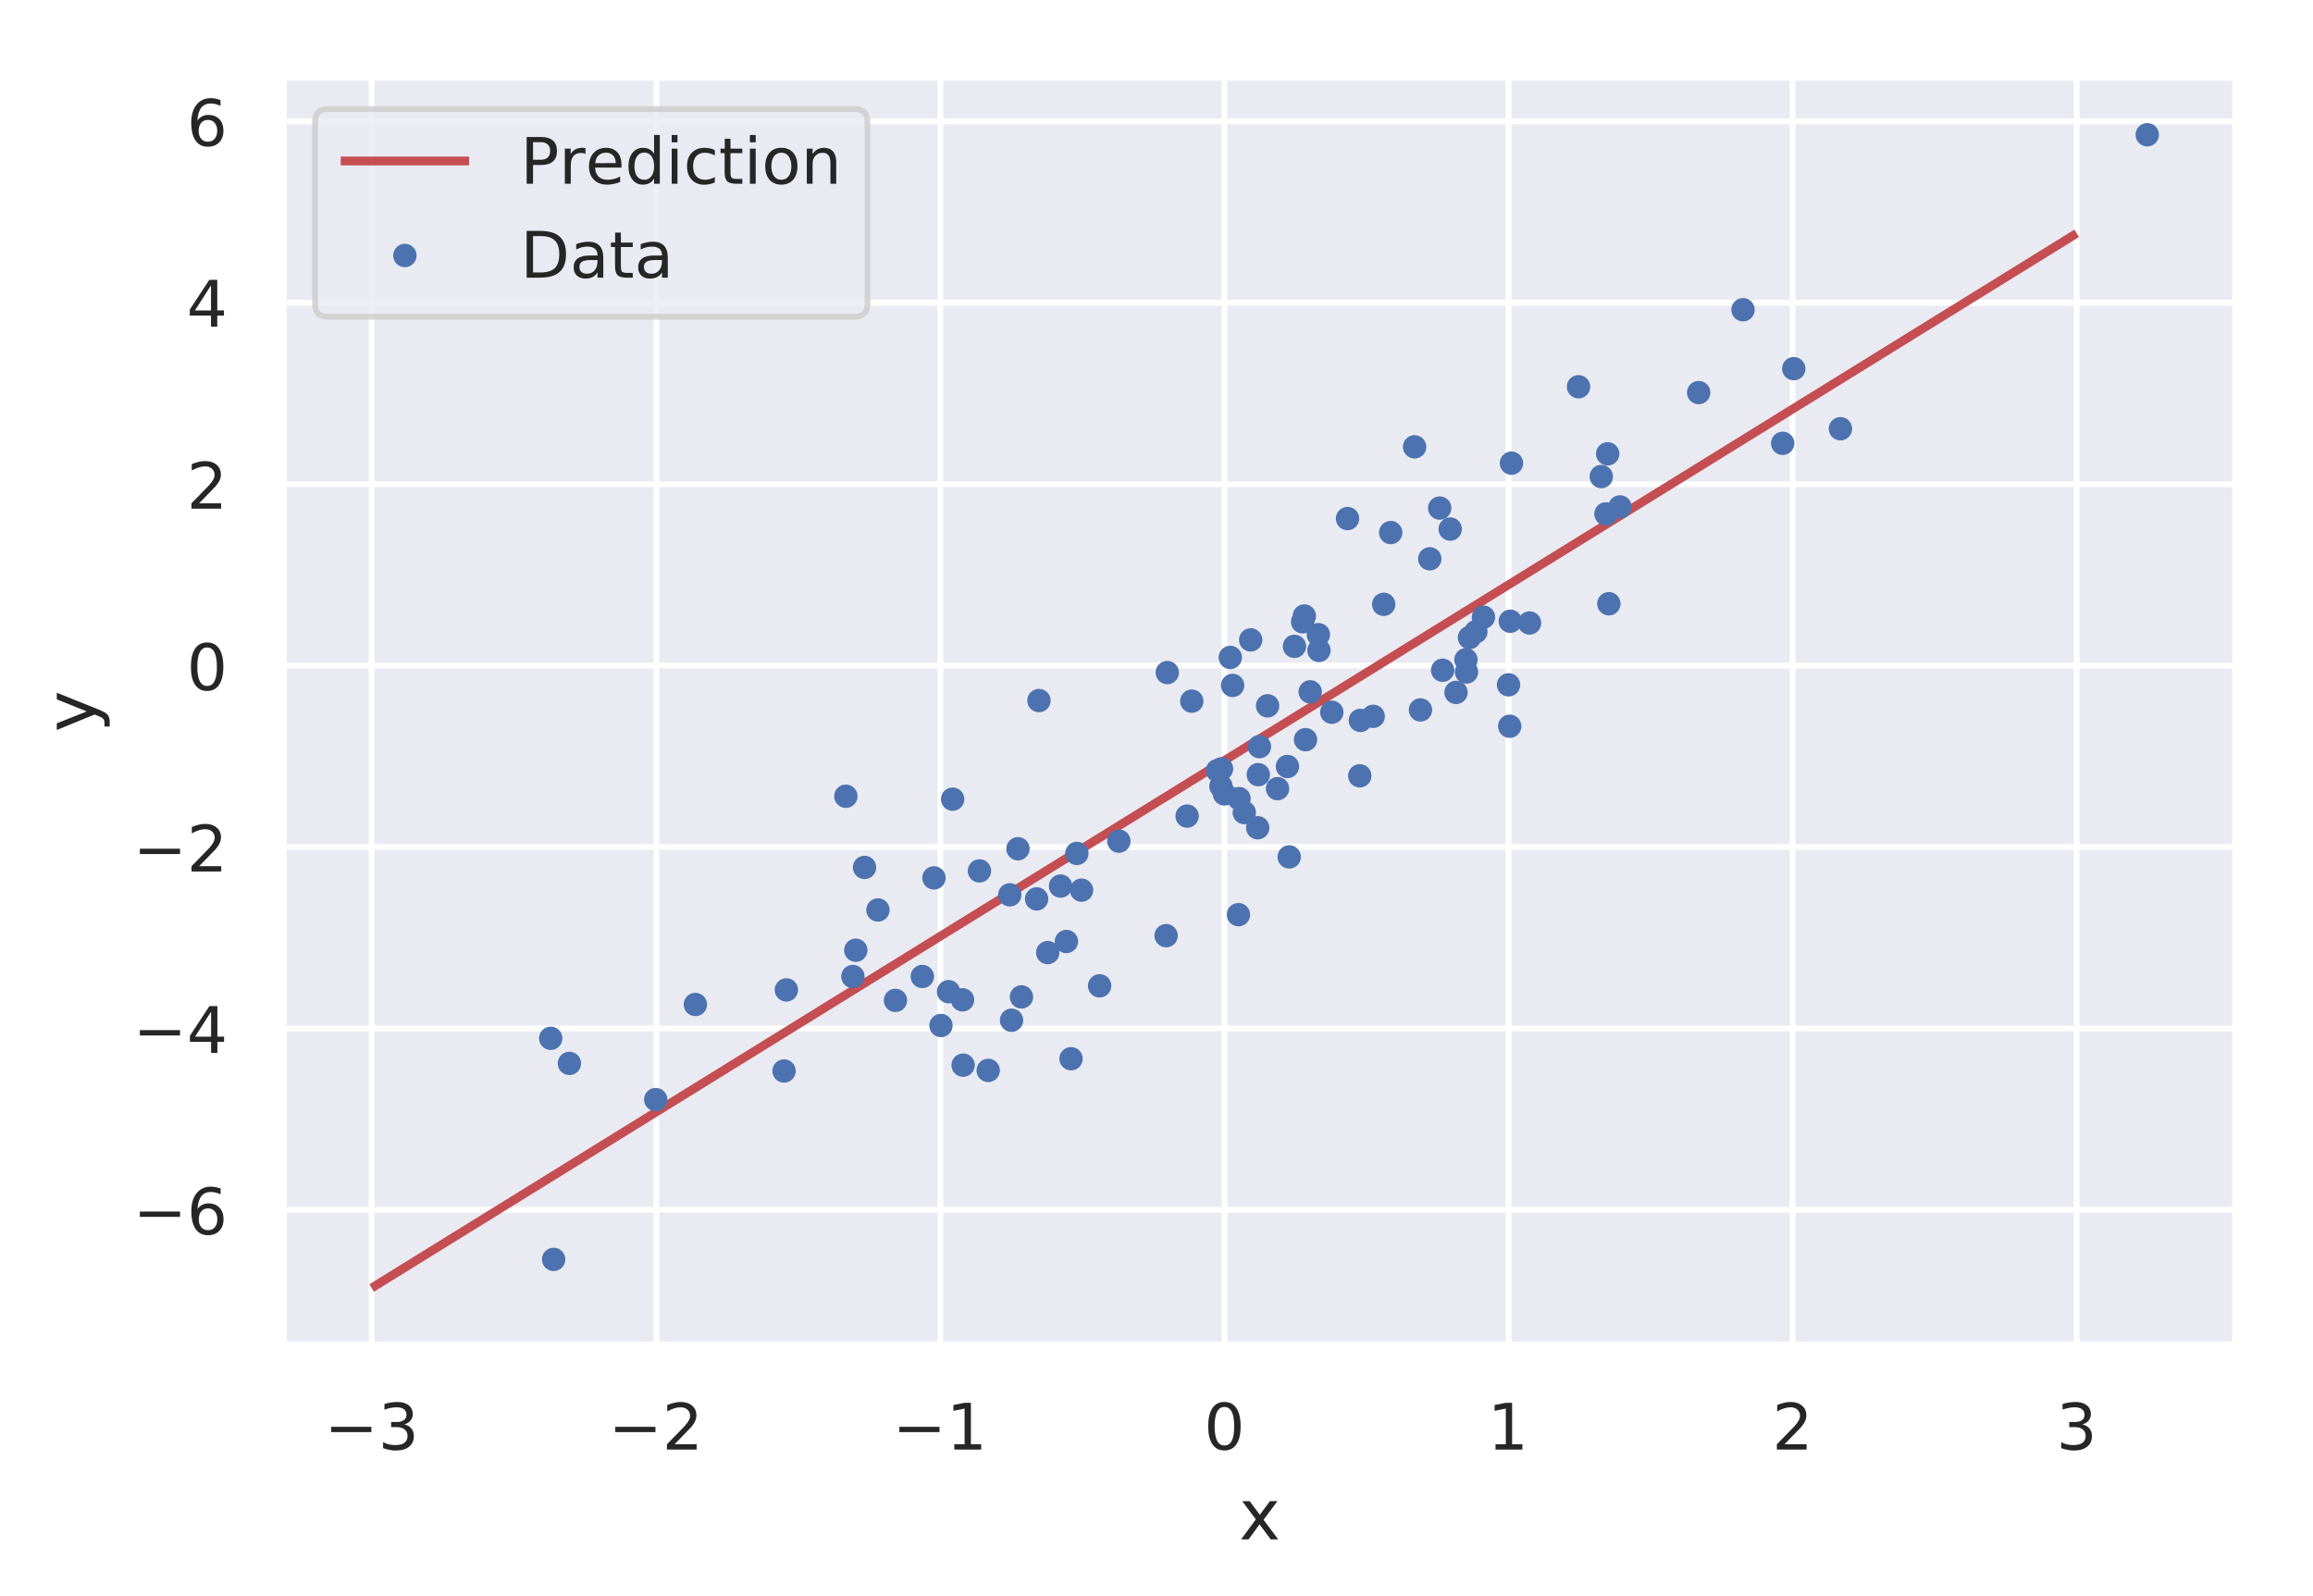 <svg height="364.8" viewBox="0 0 396.5 273.6" width="528.7" xmlns="http://www.w3.org/2000/svg" xmlns:xlink="http://www.w3.org/1999/xlink"><defs><style>*{stroke-linecap:butt;stroke-linejoin:round}</style></defs><g id="figure_1"><path d="M0 273.6h396.5V0H0z" fill="#fff" id="patch_1"/><g id="axes_1"><path d="M48.5 230.6h334.8V13.2H48.5z" fill="#eaeaf2" id="patch_2"/><g id="matplotlib.axis_1"><g id="xtick_1"><path clip-path="url(#p53a7d5fa0a)" d="M63.7 230.6V13.2" fill="none" stroke="#fff" stroke-linecap="round" id="line2d_1"/><g id="text_1"><defs><path d="M10.6 35.5h62.6v-8.3H10.6z" id="DejaVuSans-8722"/><path d="M40.6 39.3q7-1.5 11-6.3t4-11.8q0-10.8-7.4-16.7-7.4-6-21.1-6-4.6 0-9.4 1-4.9.9-10 2.7v9.5q4-2.4 8.9-3.6Q21.5 7 26.8 7q9.3 0 14.1 3.6 4.9 3.7 4.9 10.7 0 6.4-4.5 10Q36.8 35 28.7 35h-8.5V43h9q7.2 0 11 3 3.9 2.8 3.9 8.3 0 5.6-4 8.6t-11.4 3q-4 0-8.7-.9-4.6-.8-10.2-2.7v8.8q5.6 1.6 10.5 2.3 5 .8 9.3.8 11.2 0 17.8-5 6.5-5.2 6.5-13.9 0-6-3.5-10.2-3.4-4.2-9.8-5.8z" id="DejaVuSans-51"/></defs><g transform="matrix(.11 0 0 -.11 55.6 248.5)" fill="#262626"><use xlink:href="#DejaVuSans-8722"/><use x="83.8" xlink:href="#DejaVuSans-51"/></g></g></g><g id="xtick_2"><path clip-path="url(#p53a7d5fa0a)" d="M112.5 230.6V13.2" fill="none" stroke="#fff" stroke-linecap="round" id="line2d_2"/><g id="text_2"><defs><path d="M19.2 8.3h34.4V0H7.3v8.3l15.3 15.6q9.7 9.8 12.2 12.6 4.7 5.3 6.6 9 2 3.7 2 7.3 0 5.8-4.2 9.5-4 3.6-10.6 3.6-4.6 0-9.8-1.6-5.1-1.6-11-4.9v10q6 2.4 11.1 3.6 5.2 1.2 9.5 1.2 11.4 0 18-5.7 6.8-5.6 6.8-15 0-4.6-1.7-8.6-1.6-4-6-9.5l-7.9-8.2L19.2 8.3z" id="DejaVuSans-50"/></defs><g transform="matrix(.11 0 0 -.11 104.3 248.5)" fill="#262626"><use xlink:href="#DejaVuSans-8722"/><use x="83.8" xlink:href="#DejaVuSans-50"/></g></g></g><g id="xtick_3"><path clip-path="url(#p53a7d5fa0a)" d="M161.2 230.6V13.2" fill="none" stroke="#fff" stroke-linecap="round" id="line2d_3"/><g id="text_3"><defs><path d="M12.4 8.3h16.1v55.6L11 60.4v9l17.4 3.5h9.9V8.3h16V0H12.5z" id="DejaVuSans-49"/></defs><g transform="matrix(.11 0 0 -.11 153 248.5)" fill="#262626"><use xlink:href="#DejaVuSans-8722"/><use x="83.8" xlink:href="#DejaVuSans-49"/></g></g></g><g id="xtick_4"><path clip-path="url(#p53a7d5fa0a)" d="M209.9 230.6V13.2" fill="none" stroke="#fff" stroke-linecap="round" id="line2d_4"/><g id="text_4"><defs><path d="M31.8 66.4q-7.6 0-11.5-7.5-3.8-7.5-3.8-22.5t3.8-22.5q3.9-7.5 11.5-7.5 7.7 0 11.5 7.5T47 36.4q0 15-3.8 22.5t-11.5 7.5zm0 7.8q12.2 0 18.7-9.7T57 36.4Q57 18 50.5 8.3 44-1.4 31.8-1.4 19.5-1.4 13 8.3q-6.5 9.7-6.5 28 0 18.5 6.5 28.2 6.4 9.7 18.7 9.7z" id="DejaVuSans-48"/></defs><use xlink:href="#DejaVuSans-48" transform="matrix(.11 0 0 -.11 206.4 248.5)" fill="#262626"/></g></g><g id="xtick_5"><path clip-path="url(#p53a7d5fa0a)" d="M258.6 230.6V13.2" fill="none" stroke="#fff" stroke-linecap="round" id="line2d_5"/><use xlink:href="#DejaVuSans-49" transform="matrix(.11 0 0 -.11 255 248.5)" fill="#262626" id="text_5"/></g><g id="xtick_6"><path clip-path="url(#p53a7d5fa0a)" d="M307.3 230.6V13.2" fill="none" stroke="#fff" stroke-linecap="round" id="line2d_6"/><use xlink:href="#DejaVuSans-50" transform="matrix(.11 0 0 -.11 303.8 248.5)" fill="#262626" id="text_6"/></g><g id="xtick_7"><path clip-path="url(#p53a7d5fa0a)" d="M356 230.6V13.2" fill="none" stroke="#fff" stroke-linecap="round" id="line2d_7"/><use xlink:href="#DejaVuSans-51" transform="matrix(.11 0 0 -.11 352.5 248.5)" fill="#262626" id="text_7"/></g><g id="text_8"><defs><path d="M54.9 54.7L35 28 56 0H45.3l-16 21.5L13.6 0H2.9L24 28.6l-19.4 26h10.6l14.5-19.4 14.5 19.5z" id="DejaVuSans-120"/></defs><use xlink:href="#DejaVuSans-120" transform="matrix(.12 0 0 -.12 212.4 263.9)" fill="#262626"/></g></g><g id="matplotlib.axis_2"><g id="ytick_1"><path clip-path="url(#p53a7d5fa0a)" d="M48.5 207.4h334.8" fill="none" stroke="#fff" stroke-linecap="round" id="line2d_8"/><g id="text_9"><defs><path d="M33 40.4q-6.6 0-10.5-4.6-3.9-4.5-3.9-12.4T22.5 11Q26.4 6.4 33 6.4q6.7 0 10.5 4.6 4 4.5 4 12.4t-4 12.4q-3.8 4.6-10.5 4.6zm19.6 30.9v-9Q48.9 64.1 45 65q-3.8 1-7.5 1-9.8 0-15-6.7-5-6.6-5.8-19.9 2.9 4.3 7.2 6.5 4.4 2.3 9.6 2.3 11 0 17.4-6.7 6.3-6.6 6.3-18.1 0-11.2-6.6-18Q44-1.4 33-1.4q-12.6 0-19.3 9.7Q7 18 7 36.3 7 53.8 15.2 64q8.2 10.3 22 10.3 3.7 0 7.5-.7 3.8-.8 7.9-2.2z" id="DejaVuSans-54"/></defs><g transform="matrix(.11 0 0 -.11 22.8 211.6)" fill="#262626"><use xlink:href="#DejaVuSans-8722"/><use x="83.8" xlink:href="#DejaVuSans-54"/></g></g></g><g id="ytick_2"><path clip-path="url(#p53a7d5fa0a)" d="M48.5 176.3h334.8" fill="none" stroke="#fff" stroke-linecap="round" id="line2d_9"/><g id="text_10"><defs><path d="M37.8 64.3l-25-39h25zM35.2 73h12.4V25.4H58v-8.2H47.6V0h-9.8v17.2h-33v9.5z" id="DejaVuSans-52"/></defs><g transform="matrix(.11 0 0 -.11 22.8 180.5)" fill="#262626"><use xlink:href="#DejaVuSans-8722"/><use x="83.8" xlink:href="#DejaVuSans-52"/></g></g></g><g id="ytick_3"><path clip-path="url(#p53a7d5fa0a)" d="M48.5 145.2h334.8" fill="none" stroke="#fff" stroke-linecap="round" id="line2d_10"/><g transform="matrix(.11 0 0 -.11 22.8 149.4)" fill="#262626" id="text_11"><use xlink:href="#DejaVuSans-8722"/><use x="83.8" xlink:href="#DejaVuSans-50"/></g></g><g id="ytick_4"><path clip-path="url(#p53a7d5fa0a)" d="M48.5 114.1h334.8" fill="none" stroke="#fff" stroke-linecap="round" id="line2d_11"/><use xlink:href="#DejaVuSans-48" transform="matrix(.11 0 0 -.11 32 118.3)" fill="#262626" id="text_12"/></g><g id="ytick_5"><path clip-path="url(#p53a7d5fa0a)" d="M48.5 83h334.8" fill="none" stroke="#fff" stroke-linecap="round" id="line2d_12"/><use xlink:href="#DejaVuSans-50" transform="matrix(.11 0 0 -.11 32 87.2)" fill="#262626" id="text_13"/></g><g id="ytick_6"><path clip-path="url(#p53a7d5fa0a)" d="M48.5 51.9h334.8" fill="none" stroke="#fff" stroke-linecap="round" id="line2d_13"/><use xlink:href="#DejaVuSans-52" transform="matrix(.11 0 0 -.11 32 56)" fill="#262626" id="text_14"/></g><g id="ytick_7"><path clip-path="url(#p53a7d5fa0a)" d="M48.5 20.8h334.8" fill="none" stroke="#fff" stroke-linecap="round" id="line2d_14"/><use xlink:href="#DejaVuSans-54" transform="matrix(.11 0 0 -.11 32 25)" fill="#262626" id="text_15"/></g><g id="text_16"><defs><path d="M32.2-5q-3.8-9.8-7.5-12.8-3.6-3-9.6-3H7.9v7.5h5.3q3.7 0 5.7 1.8 2.1 1.7 4.6 8.3l1.6 4L3 54.8h9.5l17-42.8 17.2 42.8h9.5z" id="DejaVuSans-121"/></defs><use xlink:href="#DejaVuSans-121" transform="matrix(0 -.12 -.12 0 16.3 125.5)" fill="#262626"/></g></g><path clip-path="url(#p53a7d5fa0a)" d="M63.7 220.8L356 40" fill="none" stroke="#c44e52" stroke-linecap="round" stroke-width="1.5" id="line2d_15"/><g id="line2d_16"><defs><path d="M0 1.5a1.5 1.5 0 100-3 1.5 1.5 0 000 3z" id="m65efba4556" stroke="#4c72b0"/></defs><g clip-path="url(#p53a7d5fa0a)" fill="#4c72b0" stroke="#4c72b0"><use x="199.9" xlink:href="#m65efba4556" y="160.4"/><use x="233.2" xlink:href="#m65efba4556" y="123.5"/><use x="184.6" xlink:href="#m65efba4556" y="146.3"/><use x="182.8" xlink:href="#m65efba4556" y="161.4"/><use x="305.6" xlink:href="#m65efba4556" y="76"/><use x="277.7" xlink:href="#m65efba4556" y="86.9"/><use x="214.4" xlink:href="#m65efba4556" y="109.7"/><use x="223.6" xlink:href="#m65efba4556" y="105.6"/><use x="247.3" xlink:href="#m65efba4556" y="114.9"/><use x="270.6" xlink:href="#m65efba4556" y="66.3"/><use x="258.9" xlink:href="#m65efba4556" y="106.5"/><use x="146.7" xlink:href="#m65efba4556" y="162.9"/><use x="223.3" xlink:href="#m65efba4556" y="106.6"/><use x="221" xlink:href="#m65efba4556" y="146.9"/><use x="275.8" xlink:href="#m65efba4556" y="103.5"/><use x="253" xlink:href="#m65efba4556" y="108.3"/><use x="112.4" xlink:href="#m65efba4556" y="188.5"/><use x="191.8" xlink:href="#m65efba4556" y="144.2"/><use x="291.2" xlink:href="#m65efba4556" y="67.3"/><use x="188.5" xlink:href="#m65efba4556" y="169"/><use x="183.6" xlink:href="#m65efba4556" y="181.5"/><use x="233.1" xlink:href="#m65efba4556" y="133"/><use x="368.1" xlink:href="#m65efba4556" y="23.1"/><use x="160.1" xlink:href="#m65efba4556" y="150.5"/><use x="181.8" xlink:href="#m65efba4556" y="151.9"/><use x="215.9" xlink:href="#m65efba4556" y="128"/><use x="224.6" xlink:href="#m65efba4556" y="118.6"/><use x="235.4" xlink:href="#m65efba4556" y="122.8"/><use x="209.9" xlink:href="#m65efba4556" y="136.1"/><use x="275.3" xlink:href="#m65efba4556" y="88.1"/><use x="175.1" xlink:href="#m65efba4556" y="170.9"/><use x="169.4" xlink:href="#m65efba4556" y="183.5"/><use x="94.4" xlink:href="#m65efba4556" y="178"/><use x="119.2" xlink:href="#m65efba4556" y="172.2"/><use x="167.9" xlink:href="#m65efba4556" y="149.3"/><use x="237.2" xlink:href="#m65efba4556" y="103.6"/><use x="148.2" xlink:href="#m65efba4556" y="148.7"/><use x="215.7" xlink:href="#m65efba4556" y="132.8"/><use x="158.1" xlink:href="#m65efba4556" y="167.4"/><use x="226.1" xlink:href="#m65efba4556" y="111.5"/><use x="94.9" xlink:href="#m65efba4556" y="215.9"/><use x="200.1" xlink:href="#m65efba4556" y="115.3"/><use x="134.8" xlink:href="#m65efba4556" y="169.7"/><use x="162.6" xlink:href="#m65efba4556" y="170"/><use x="146.2" xlink:href="#m65efba4556" y="167.4"/><use x="223.8" xlink:href="#m65efba4556" y="126.8"/><use x="228.3" xlink:href="#m65efba4556" y="122.1"/><use x="173.1" xlink:href="#m65efba4556" y="153.4"/><use x="226" xlink:href="#m65efba4556" y="108.8"/><use x="275.6" xlink:href="#m65efba4556" y="77.8"/><use x="213.3" xlink:href="#m65efba4556" y="139.3"/><use x="221.9" xlink:href="#m65efba4556" y="110.8"/><use x="209.3" xlink:href="#m65efba4556" y="134.8"/><use x="258.8" xlink:href="#m65efba4556" y="124.5"/><use x="274.5" xlink:href="#m65efba4556" y="81.7"/><use x="165.1" xlink:href="#m65efba4556" y="182.6"/><use x="134.4" xlink:href="#m65efba4556" y="183.6"/><use x="210.9" xlink:href="#m65efba4556" y="112.7"/><use x="246.8" xlink:href="#m65efba4556" y="87.1"/><use x="177.7" xlink:href="#m65efba4556" y="154.1"/><use x="251.9" xlink:href="#m65efba4556" y="109.3"/><use x="209.4" xlink:href="#m65efba4556" y="131.8"/><use x="212.3" xlink:href="#m65efba4556" y="156.8"/><use x="242.5" xlink:href="#m65efba4556" y="76.6"/><use x="251.4" xlink:href="#m65efba4556" y="115.2"/><use x="163.3" xlink:href="#m65efba4556" y="137"/><use x="208.7" xlink:href="#m65efba4556" y="132.1"/><use x="97.6" xlink:href="#m65efba4556" y="182.3"/><use x="178.1" xlink:href="#m65efba4556" y="120.1"/><use x="150.5" xlink:href="#m65efba4556" y="156"/><use x="145" xlink:href="#m65efba4556" y="136.5"/><use x="262.2" xlink:href="#m65efba4556" y="106.8"/><use x="245.1" xlink:href="#m65efba4556" y="95.8"/><use x="243.5" xlink:href="#m65efba4556" y="121.7"/><use x="258.6" xlink:href="#m65efba4556" y="117.4"/><use x="185.4" xlink:href="#m65efba4556" y="152.6"/><use x="179.6" xlink:href="#m65efba4556" y="163.3"/><use x="165" xlink:href="#m65efba4556" y="171.4"/><use x="174.5" xlink:href="#m65efba4556" y="145.5"/><use x="220.7" xlink:href="#m65efba4556" y="131.4"/><use x="212.4" xlink:href="#m65efba4556" y="136.9"/><use x="153.5" xlink:href="#m65efba4556" y="171.5"/><use x="249.6" xlink:href="#m65efba4556" y="118.7"/><use x="231" xlink:href="#m65efba4556" y="88.9"/><use x="259.1" xlink:href="#m65efba4556" y="79.4"/><use x="298.8" xlink:href="#m65efba4556" y="53.1"/><use x="161.3" xlink:href="#m65efba4556" y="175.8"/><use x="251.3" xlink:href="#m65efba4556" y="113.1"/><use x="203.5" xlink:href="#m65efba4556" y="139.9"/><use x="254.3" xlink:href="#m65efba4556" y="105.8"/><use x="219" xlink:href="#m65efba4556" y="135.2"/><use x="315.5" xlink:href="#m65efba4556" y="73.5"/><use x="204.3" xlink:href="#m65efba4556" y="120.2"/><use x="307.5" xlink:href="#m65efba4556" y="63.2"/><use x="211.3" xlink:href="#m65efba4556" y="117.5"/><use x="248.6" xlink:href="#m65efba4556" y="90.7"/><use x="215.6" xlink:href="#m65efba4556" y="141.9"/><use x="173.4" xlink:href="#m65efba4556" y="174.9"/><use x="238.4" xlink:href="#m65efba4556" y="91.3"/><use x="217.3" xlink:href="#m65efba4556" y="121"/></g></g><path d="M48.5 230.6V13.2" fill="none" stroke="#fff" stroke-linecap="square" stroke-width="1.3" id="patch_3"/><path d="M383.3 230.6V13.2" fill="none" stroke="#fff" stroke-linecap="square" stroke-width="1.3" id="patch_4"/><path d="M48.5 230.6h334.8" fill="none" stroke="#fff" stroke-linecap="square" stroke-width="1.3" id="patch_5"/><path d="M48.5 13.2h334.8" fill="none" stroke="#fff" stroke-linecap="square" stroke-width="1.3" id="patch_6"/><g id="legend_1"><path d="M56.2 54.3h90.3q2.2 0 2.2-2.2V20.9q0-2.2-2.2-2.2H56.2q-2.2 0-2.2 2.2v31.2q0 2.2 2.2 2.2z" fill="#eaeaf2" opacity=".8" stroke="#ccc" id="patch_7"/><path d="M58.4 27.6h22" fill="none" stroke="#c44e52" stroke-linecap="round" stroke-width="1.5" id="line2d_17"/><g id="text_17"><defs><path d="M19.7 64.8V37.4H32q6.9 0 10.6 3.6 3.8 3.5 3.8 10.1t-3.8 10.1q-3.7 3.6-10.6 3.6zm-9.9 8.1h22.3q12.2 0 18.5-5.5Q57 61.8 57 51q0-10.8-6.3-16.3t-18.5-5.5H19.7V0H9.8z" id="DejaVuSans-80"/><path d="M41.1 46.3q-1.5.9-3.3 1.3-1.8.4-4 .4-7.5 0-11.6-5-4-5-4-14.2V0H9v54.7h9v-8.5q2.9 5 7.4 7.4Q30 56 36.5 56l2-.1 2.6-.4z" id="DejaVuSans-114"/><path d="M56.2 29.6v-4.4H14.9q.6-9.3 5.6-14.1 5-4.9 14-4.9 5 0 10 1.3 4.8 1.2 9.6 3.8V2.8q-4.8-2-10-3.1-5-1.1-10.2-1.1-13.1 0-20.7 7.6-7.7 7.6-7.7 20.6 0 13.4 7.3 21.3Q20 56 32.3 56q11 0 17.5-7.1 6.4-7.1 6.4-19.3zm-9 2.6q0 7.4-4.1 11.8-4 4.4-10.7 4.4-7.5 0-12-4.3-4.5-4.2-5.2-12z" id="DejaVuSans-101"/><path d="M45.4 46.4V76h9V0h-9v8.2Q42.6 3.3 38.3 1q-4.4-2.4-10.4-2.4-10 0-16.2 7.9-6.2 8-6.2 20.8 0 12.9 6.2 20.8Q18 56 28 56q6 0 10.4-2.4 4.3-2.3 7.1-7.2zM14.8 27.3q0-10 4-15.6Q23 6.2 30.2 6.2q7.1 0 11.2 5.7 4.1 5.6 4.1 15.5t-4.1 15.5q-4.1 5.7-11.2 5.7t-11.2-5.7q-4.1-5.6-4.1-15.5z" id="DejaVuSans-100"/><path d="M9.4 54.7h9V0h-9zm0 21.3h9V64.6h-9z" id="DejaVuSans-105"/><path d="M48.8 52.6v-8.4Q45 46.3 41 47.3q-3.8 1-7.7 1-8.7 0-13.6-5.5Q15 37.3 15 27.3t4.8-15.6q4.9-5.5 13.6-5.5 4 0 7.7 1 3.9 1.1 7.7 3.2V2.1Q45 .3 41-.5q-4-1-8.6-1-12.3 0-19.6 7.8-7.3 7.8-7.3 21 0 13.4 7.4 21Q20.2 56 33 56q4.2 0 8.1-.9 4-.8 7.7-2.5z" id="DejaVuSans-99"/><path d="M18.3 70.2V54.7h18.5v-7H18.3V18q0-6.7 1.8-8.6 1.9-1.9 7.5-1.9h9.2V0h-9.2Q17.2 0 13.2 3.9T9.2 18v29.7H2.8v7h6.6v15.5z" id="DejaVuSans-116"/><path d="M30.6 48.4q-7.2 0-11.4-5.6Q15 37 15 27.3t4.2-15.5q4.1-5.6 11.4-5.6 7.2 0 11.4 5.7 4.2 5.6 4.2 15.4 0 9.7-4.2 15.4-4.2 5.7-11.4 5.7zm0 7.6q11.7 0 18.4-7.6 6.7-7.6 6.7-21.1 0-13.4-6.7-21-6.7-7.7-18.4-7.7-11.8 0-18.4 7.6Q5.5 14 5.5 27.3q0 13.5 6.7 21Q18.8 56 30.6 56z" id="DejaVuSans-111"/><path d="M54.9 33V0h-9v32.7q0 7.8-3 11.6-3 3.9-9.1 3.9-7.3 0-11.5-4.7Q18.1 39 18.1 31V0h-9v54.7h9v-8.5q3.2 5 7.6 7.4Q30.1 56 35.8 56q9.4 0 14.2-5.8Q55 44.3 55 33z" id="DejaVuSans-110"/></defs><g transform="matrix(.11 0 0 -.11 89.2 31.5)" fill="#262626"><use xlink:href="#DejaVuSans-80"/><use x="60.3" xlink:href="#DejaVuSans-114"/><use x="101.4" xlink:href="#DejaVuSans-101"/><use x="162.9" xlink:href="#DejaVuSans-100"/><use x="226.4" xlink:href="#DejaVuSans-105"/><use x="254.2" xlink:href="#DejaVuSans-99"/><use x="309.1" xlink:href="#DejaVuSans-116"/><use x="348.3" xlink:href="#DejaVuSans-105"/><use x="376.1" xlink:href="#DejaVuSans-111"/><use x="437.3" xlink:href="#DejaVuSans-110"/></g></g><use x="69.4" xlink:href="#m65efba4556" y="43.8" fill="#4c72b0" stroke="#4c72b0" id="line2d_20"/><g id="text_18"><defs><path d="M19.7 64.8V8.1h11.9q15 0 22 6.8 7 6.9 7 21.6 0 14.7-7 21.5-7 6.8-22 6.8zm-9.9 8.1h20.3q21.2 0 31-8.8 10-8.8 10-27.6T61 8.8Q51.1 0 30.1 0H9.8z" id="DejaVuSans-68"/><path d="M34.3 27.5q-11 0-15.1-2.5-4.2-2.5-4.2-8.5 0-4.8 3.1-7.6 3.2-2.8 8.6-2.8 7.5 0 12 5.3t4.5 14v2zm17.9 3.7V0h-9v8.3q-3-5-7.7-7.3Q31-1.4 24.3-1.4 16-1.4 11 3.3 6 8 6 15.9q0 9.2 6.2 14 6.2 4.6 18.4 4.6h12.6v1q0 6.1-4 9.5-4.1 3.4-11.5 3.4-4.7 0-9.2-1.1-4.4-1.2-8.5-3.4v8.3q5 2 9.6 2.8 4.6 1 9 1 11.9 0 17.7-6.2 5.9-6.1 5.9-18.6z" id="DejaVuSans-97"/></defs><g transform="matrix(.11 0 0 -.11 89.2 47.6)" fill="#262626"><use xlink:href="#DejaVuSans-68"/><use x="77" xlink:href="#DejaVuSans-97"/><use x="138.3" xlink:href="#DejaVuSans-116"/><use x="177.5" xlink:href="#DejaVuSans-97"/></g></g></g></g></g><defs><clipPath id="p53a7d5fa0a"><path d="M48.5 13.2h334.8v217.4H48.5z"/></clipPath></defs></svg>